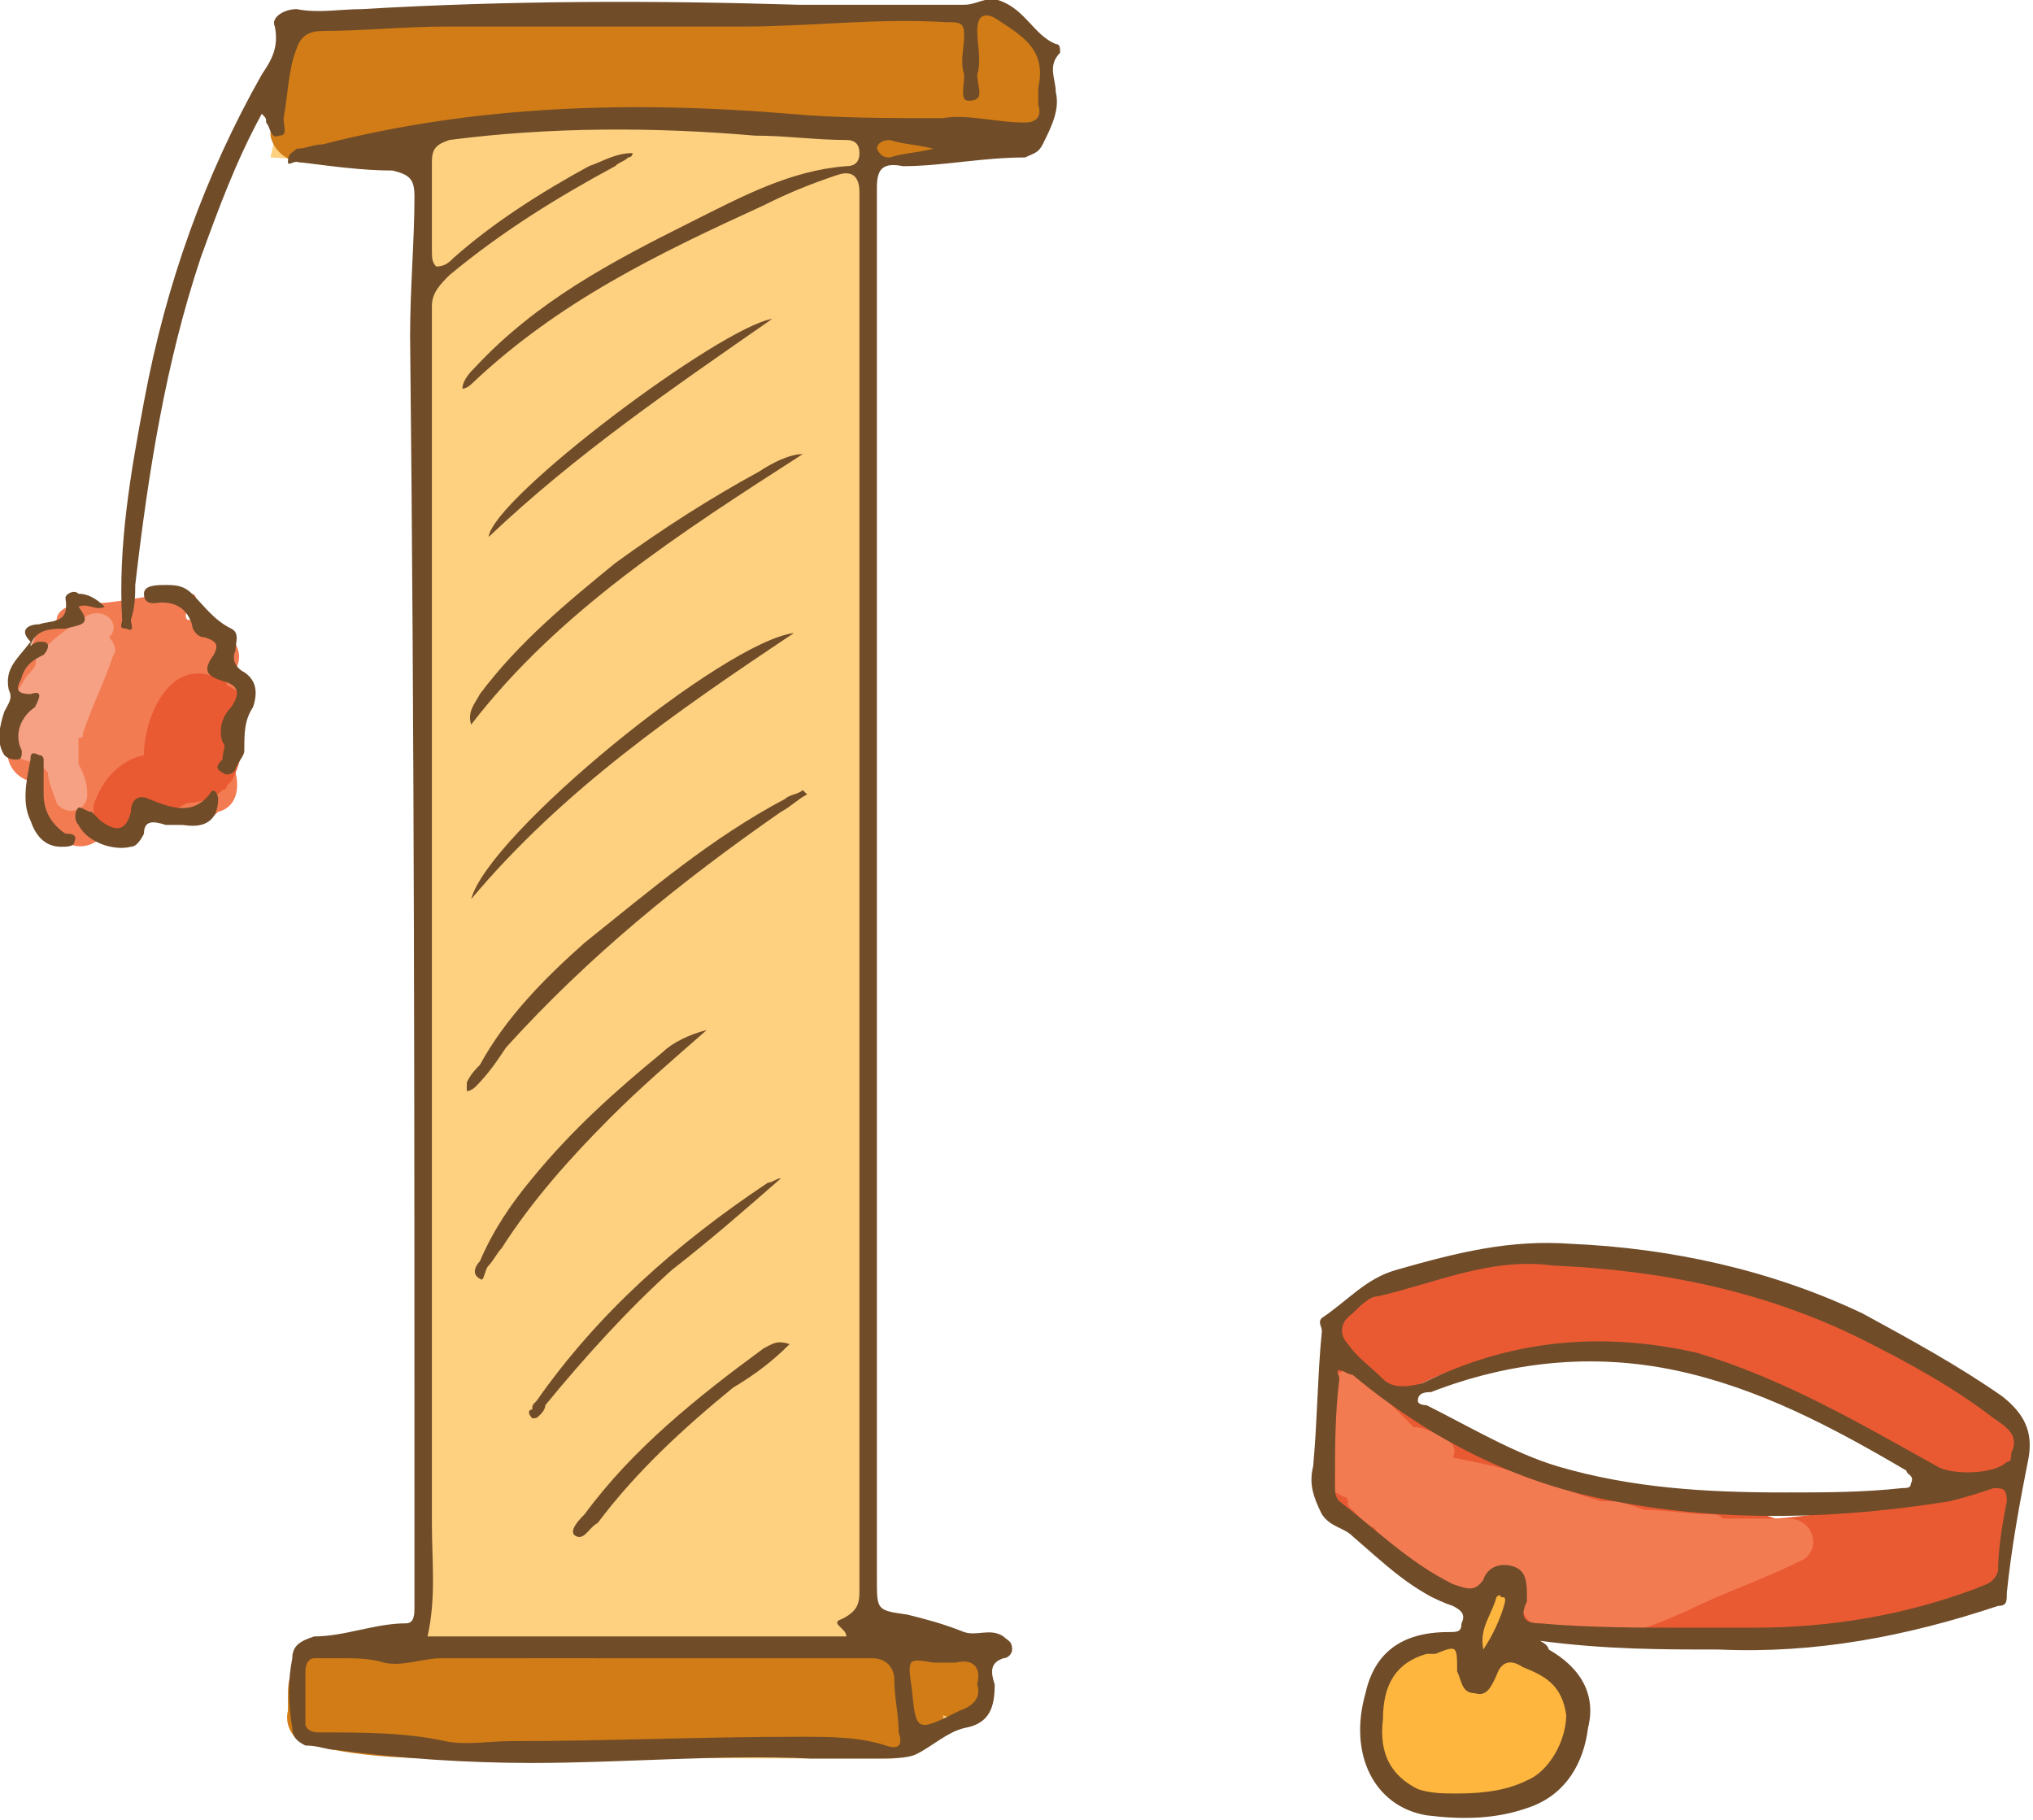 <?xml version="1.0" encoding="UTF-8"?>
<!DOCTYPE svg PUBLIC "-//W3C//DTD SVG 1.1//EN" "http://www.w3.org/Graphics/SVG/1.1/DTD/svg11.dtd">
<!-- Creator: CorelDRAW X7 -->
<svg xmlns="http://www.w3.org/2000/svg" xml:space="preserve" width="3.541in" height="3.17in" version="1.1" style="shape-rendering:geometricPrecision; text-rendering:geometricPrecision; image-rendering:optimizeQuality; fill-rule:evenodd; clip-rule:evenodd"
viewBox="0 0 466 417"
 xmlns:xlink="http://www.w3.org/1999/xlink">
 <defs>
  <style type="text/css">
   <![CDATA[
    .fil3 {fill:#704C28;fill-rule:nonzero}
    .fil5 {fill:#D17C16;fill-rule:nonzero}
    .fil1 {fill:#E95A33;fill-rule:nonzero}
    .fil2 {fill:#F37B52;fill-rule:nonzero}
    .fil6 {fill:#F6A184;fill-rule:nonzero}
    .fil0 {fill:#FEB63F;fill-rule:nonzero}
    .fil4 {fill:#FED180;fill-rule:nonzero}
   ]]>
  </style>
 </defs>
 <g id="Layer_x0020_1">

  <path class="fil0" d="M359 392c0,-2 -1,-4 -3,-6 0,0 0,0 0,0 0,0 0,-1 0,-1 -1,-3 -4,-5 -7,-6 0,-4 1,-17 -5,-17 -4,0 -9,12 -9,15 -5,0 -11,1 -14,5 -3,2 -4,6 -4,9 -1,2 -1,3 -1,5 0,1 0,3 1,4 0,1 0,2 0,2 -1,3 1,8 4,9 4,2 7,2 11,2 2,0 4,0 6,0 1,0 1,0 1,0 4,1 7,0 10,-2 7,-2 13,-11 10,-19z"/>
  <path class="fil1" d="M461 326c-1,0 -2,-1 -3,-1 -1,-1 -3,-2 -4,-3 -2,-2 -4,-4 -7,-6 -1,-1 -2,-1 -3,-1 -2,-2 -4,-3 -7,-4 -5,-4 -11,-6 -17,-8 -9,-7 -20,-9 -32,-10 0,-3 -1,-5 -4,-5 -17,-1 -26,-4 -42,0 -1,1 -8,3 -9,3 -3,0 -5,0 -7,1 -9,1 -13,4 -20,11 -2,3 -4,9 -2,11 0,0 -1,1 -1,2 -1,6 -1,13 0,19 0,2 1,4 3,4 0,1 -2,3 -2,3 0,1 0,1 0,1 0,2 1,3 2,4 3,5 9,7 14,10 1,1 2,2 4,3 0,1 0,1 0,1 1,4 5,6 9,6 3,0 6,-1 9,-2 2,-1 3,-1 4,-2 0,1 1,1 2,2 0,0 -1,5 -1,6 3,6 8,3 15,4 8,1 12,1 20,1 17,1 47,3 74,-13 2,0 3,-2 4,-4 0,-5 0,-10 1,-14 0,0 0,0 0,0 2,-1 -1,-7 1,-9 1,-2 5,-8 -1,-10zm-62 20l0 0c-1,-1 -2,-2 -4,-2 -26,-4 -53,-9 -74,-24 0,-1 1,-1 2,-2 1,0 3,-1 5,-2 0,0 0,0 0,0 41,-18 84,2 119,25 -13,3 -27,6 -40,7 -3,-1 -6,-2 -8,-2z"/>
  <path class="fil2" d="M410 348c-5,0 -10,0 -15,0 -1,-1 -2,-1 -3,-1 -5,0 -10,-1 -15,-1 -3,-1 -5,-2 -8,-2 -1,0 -2,0 -2,0 -7,-2 -14,-5 -21,-7 -3,-1 -8,-2 -13,-3 1,-2 0,-4 -3,-5 -2,-1 -4,-2 -6,-2 -4,-4 -8,-8 -12,-12 -3,-3 -9,1 -9,5 1,1 1,2 1,3 -1,1 -1,3 0,4 0,1 0,2 0,3 0,3 0,5 0,8 0,3 2,4 4,5 1,0 1,1 1,2 1,1 2,2 3,3 1,1 2,2 3,2 0,0 0,0 0,0 2,4 4,6 7,8 1,1 3,2 4,3 0,0 1,0 2,0 0,3 2,4 4,5 3,0 6,-1 8,-3 2,-2 4,-3 6,-4 1,4 1,7 3,10 1,3 4,5 7,4 2,1 5,0 8,0 1,0 2,1 3,1 7,1 13,-2 20,-5 8,-4 17,-7 25,-11 6,-2 4,-10 -2,-10z"/>
  <path class="fil3" d="M353 376c2,1 2,2 2,2 7,4 11,10 9,18 -1,8 -5,15 -13,18 -8,3 -16,3 -24,2 -12,-2 -18,-14 -14,-28 2,-9 8,-14 19,-14 2,0 3,0 3,-2 1,-2 0,-3 -2,-4 -9,-3 -16,-10 -23,-16 -2,-2 -5,-2 -7,-5 -2,-4 -3,-7 -2,-11 1,-11 1,-21 2,-31 0,-1 -1,-2 0,-3 6,-4 10,-9 17,-11 14,-4 26,-7 40,-6 23,1 46,6 67,16 11,6 22,12 32,19 5,4 7,8 6,14 -2,10 -4,21 -5,31 0,2 0,3 -2,3 -21,7 -42,11 -64,10 -13,0 -26,0 -41,-2zm34 -3l0 0c5,0 10,0 15,0 18,0 35,-3 51,-9 2,-1 4,-1 5,-4 0,-5 1,-11 2,-16 0,-3 -1,-3 -3,-3 -3,1 -6,2 -10,3 -25,4 -51,5 -77,0 -22,-4 -42,-14 -60,-29 -1,0 -2,-1 -3,-1 -1,0 0,1 0,2 -1,8 -1,16 -1,24 0,2 0,3 1,4 9,7 16,14 26,19 3,1 5,2 7,-1 1,-3 4,-4 7,-3 3,1 3,4 3,7 0,0 0,1 0,1 -2,4 0,5 3,5 11,1 23,1 34,1zm-31 -83l0 0c-14,-2 -27,4 -40,7 -2,0 -4,2 -6,4 -3,2 -3,5 -1,7 2,3 5,5 8,8 2,2 5,2 9,1 20,-10 41,-12 63,-7 20,6 37,16 55,26 3,2 13,2 16,-1 1,0 1,-1 1,-2 2,-4 -1,-6 -4,-8 -9,-7 -20,-13 -30,-18 -22,-11 -46,-16 -71,-17zm53 52l0 0c9,0 18,0 27,-1 1,0 2,0 2,-1 1,-2 -1,-2 -1,-3 -17,-10 -34,-19 -53,-23 -19,-4 -38,-2 -56,5 -1,0 -3,0 -3,2 0,1 2,1 2,1 10,5 20,11 30,14 17,5 34,6 52,6zm-75 69l0 0c7,0 12,-1 16,-3 5,-2 9,-9 9,-15 -1,-7 -5,-9 -10,-11 -3,-2 -5,-1 -6,2 -1,2 -2,5 -5,4 -3,0 -3,-3 -4,-5 0,-6 0,-6 -5,-4 -1,0 -2,0 -2,0 -7,2 -10,7 -10,15 -1,8 2,13 8,16 3,1 6,1 9,1zm6 -33l0 0c2,-3 4,-7 5,-11 0,-1 0,-1 -1,-1 0,-1 -1,0 -1,0 -1,4 -4,7 -3,12z"/>
  <path class="fil2" d="M55 165c0,0 0,-12 -2,-10 3,-4 2,-7 -1,-10 -3,-3 -6,-3 -9,-3 -2,-2 4,-5 1,-6 -6,-1 -19,3 -24,2 -2,0 -7,1 -7,4 0,0 -5,3 -5,4 -1,2 -1,3 -2,4 -1,1 -2,3 -2,5 0,1 0,1 0,2 -1,1 -1,3 -1,4 0,0 0,1 0,1 -3,2 -3,5 -1,8 0,0 0,0 0,1 -1,3 1,7 5,8 0,1 0,1 0,2 1,4 3,9 7,11 3,3 7,2 9,0 4,1 9,-1 11,-6 0,-1 0,-2 0,-2 2,3 5,5 9,5 3,0 5,-1 7,-3 4,-1 5,-5 4,-9 1,-4 1,-8 1,-12z"/>
  <path class="fil4" d="M239 30l1 -18c-1,-1 -2,-2 -3,-3l-10 -6c-2,0 -4,0 -6,0l-152 2 -7 31 35 2 -1 336 -26 4 -2 19c32,6 82,6 137,6l20 -12 -1 -16 -27 -2 3 -335 39 -8z"/>
  <path class="fil5" d="M234 6c-1,-1 -2,-1 -3,-1 -1,-1 -1,-2 -2,-2 -3,0 -7,0 -11,-1 0,1 0,1 0,2 -3,0 -5,0 -7,0 -1,-1 -3,-2 -5,-2 -19,2 -37,2 -56,2 -17,0 -35,-5 -52,-2 -2,1 -4,2 -5,3 -7,0 -13,-1 -20,-1 -4,0 -7,2 -8,6 -2,7 -3,14 -3,21 1,5 7,8 12,5 2,0 4,-1 5,-3 12,-2 23,-3 35,-4 5,-1 10,-1 15,-2 2,1 4,2 6,2 15,-1 30,-3 46,-1 6,0 12,1 17,2 0,4 4,9 10,7 5,-1 9,-2 14,-4 2,2 6,1 8,-2 2,1 4,1 6,0 1,0 2,-1 3,-1 0,-1 0,-1 1,-2 0,-3 0,-5 1,-8l0 -5c0,-1 0,-1 0,-2 -2,-2 -5,-4 -7,-7z"/>
  <path class="fil5" d="M224 381c-9,-7 -17,-7 -27,-3 0,1 -1,1 -2,1 -11,-3 -22,-1 -33,0 -10,1 -21,1 -31,1 -3,0 -6,0 -10,0 -5,-1 -10,-1 -16,-2 -9,-2 -18,-3 -27,0 -4,-3 -10,-2 -11,5 -1,2 -1,4 -1,6 0,0 0,0 0,1 0,0 0,1 0,2 -1,4 2,8 6,8 12,3 24,3 36,3 12,0 24,-4 36,-4 6,0 12,2 17,1 7,0 13,-1 19,0 7,0 14,1 20,0 2,1 5,2 7,1 1,-1 11,-7 9,-8 7,3 14,-7 8,-12z"/>
  <path class="fil6" d="M18 169c1,0 1,0 1,-1 2,-6 5,-12 7,-18 1,-1 0,-3 -1,-4 0,0 0,0 0,0 3,-3 -1,-7 -5,-5 -3,2 -8,5 -11,9 -2,2 1,1 -3,5 -1,2 -2,3 -3,5 -2,2 0,4 2,5 -1,1 -1,1 -1,2 0,1 -1,1 -1,2 0,1 0,2 0,3 1,2 4,3 6,2 0,1 1,2 2,3 0,2 1,4 2,7 2,3 7,2 7,-2 0,-3 -1,-5 -2,-7 0,-1 0,-2 0,-4 0,0 0,-1 0,-1 0,-1 0,-1 0,-1z"/>
  <path class="fil1" d="M52 180c0,0 1,-1 1,-1 0,0 0,0 0,0 3,-5 3,-12 3,-17 0,-3 -2,-4 -4,-5 0,-1 -1,-2 -3,-2 -10,-4 -16,9 -16,18 -5,1 -9,5 -11,10 -3,6 6,10 9,5 1,0 1,0 1,0 4,-1 7,-2 11,-4 2,0 6,-1 8,-3 0,0 1,0 1,-1 0,0 0,0 0,0z"/>
  <path class="fil3" d="M60 26c-6,11 -10,22 -14,33 -8,24 -12,49 -15,75 0,2 0,5 -1,8 0,1 1,3 -1,2 -2,0 -1,-1 -1,-2 -1,-17 2,-34 5,-50 5,-27 14,-52 27,-75 2,-3 4,-6 3,-11 -1,-2 2,-4 5,-4 5,1 10,0 15,0 34,-2 67,-2 100,-1 13,0 25,0 38,0 3,0 5,-2 8,-1 6,2 8,8 13,10 1,0 1,1 1,2 -3,3 -1,6 -1,9 1,4 -1,8 -3,12 -1,2 -2,2 -4,3 -10,0 -19,2 -28,2 -5,-1 -6,1 -6,5 0,16 0,32 0,48 0,91 0,181 0,271 0,7 0,7 7,8 4,1 8,2 13,4 3,1 6,-1 9,1 1,1 2,1 2,3 0,1 -1,2 -2,2 -3,1 -3,3 -2,6 0,5 -1,9 -7,10 -4,1 -7,4 -11,6 -2,1 -6,1 -10,1 -5,0 -9,0 -14,0 -21,-1 -43,1 -64,1 -15,0 -30,-1 -45,-3 -2,0 -4,-1 -7,-1 -2,-1 -3,-2 -3,-4 -1,-6 -1,-11 0,-16 0,-3 2,-4 5,-5 7,0 14,-3 21,-3 2,0 2,-2 2,-4 0,-6 0,-12 0,-18 0,-91 0,-182 -1,-273 0,-11 1,-22 1,-32 0,-4 -1,-5 -5,-6 -7,0 -14,-1 -22,-2 -1,0 -2,1 -2,0 0,-2 1,-2 2,-3 2,0 4,-1 6,-1 35,-9 71,-10 107,-7 11,1 23,1 35,1 6,-1 12,1 19,1 2,0 4,-1 3,-4 0,-1 0,-3 0,-4 2,-9 -4,-12 -10,-16 -2,-1 -4,-1 -4,3 0,3 1,7 0,10 0,3 2,6 -2,6 -2,0 -1,-3 -1,-6 -1,-3 0,-6 0,-9 0,-3 -1,-3 -4,-3 -16,-1 -31,1 -47,1 -22,0 -45,0 -68,0 -9,0 -19,1 -28,1 -3,0 -5,1 -6,4 -2,5 -2,11 -3,16 0,2 1,4 -1,4 -2,1 -2,-2 -3,-3 0,-1 0,-1 -1,-2zm134 349l0 0c0,-2 -4,-3 -1,-4 4,-2 4,-4 4,-7 0,-76 0,-151 0,-227 0,-31 0,-62 0,-93 0,-4 -2,-5 -5,-4 -6,2 -11,4 -17,7 -24,11 -47,22 -67,41 0,0 -1,1 -2,1 0,-2 2,-4 3,-5 14,-15 31,-24 49,-33 12,-6 23,-12 36,-13 2,0 3,-1 3,-3 0,-2 -1,-3 -3,-3 -7,0 -14,-1 -21,-1 -23,-2 -47,-2 -70,1 -3,1 -4,2 -4,5 0,7 0,14 0,20 0,2 0,3 1,4 2,0 3,-1 4,-2 9,-8 20,-15 31,-21 3,-1 6,-3 10,-3 0,1 -1,1 -1,1 -1,1 -2,1 -3,2 -13,7 -26,15 -38,25 -2,2 -4,4 -4,7 0,93 0,186 0,279 0,9 1,17 -1,26 32,0 64,0 96,0zm-115 5l0 0c-3,0 -5,0 -7,0 -1,0 -2,1 -2,3 0,4 0,8 0,12 0,1 1,2 3,2 10,0 20,0 29,2 5,1 10,0 15,0 22,0 44,-1 66,-1 7,0 14,0 20,2 3,1 4,0 3,-3 0,-4 -1,-8 -1,-12 0,-3 -2,-5 -5,-5 -33,0 -66,0 -99,0 -4,0 -9,2 -13,1 -3,-1 -7,-1 -9,-1zm145 6l0 0c1,-4 -1,-6 -5,-5 -2,0 -3,0 -5,0 -6,-1 -6,-1 -5,6 1,10 1,10 11,5 3,-1 5,-3 4,-6zm-10 -352l0 0c-4,-1 -7,-1 -10,-2 -2,0 -3,1 -3,2 1,2 2,2 3,2 3,-1 6,-1 10,-2z"/>
  <path class="fil3" d="M38 134c2,0 4,0 6,2 3,3 5,6 9,8 2,1 1,3 1,5 -1,2 0,4 2,5 3,2 3,5 2,8 -2,3 -2,6 -2,10 0,1 -1,2 -2,4 0,1 -2,2 -3,1 -2,-1 -1,-2 0,-3 0,-2 1,-3 0,-4 -1,-3 0,-6 2,-8 2,-3 2,-5 -2,-6 -3,-1 -5,-2 -2,-6 1,-2 1,-3 -2,-4 -2,0 -3,-2 -3,-3 -1,-3 -3,-5 -7,-5 -1,0 -4,1 -4,-2 0,-2 3,-2 5,-2z"/>
  <path class="fil3" d="M42 189c-1,0 -2,0 -4,0 -3,-1 -5,-1 -5,2 -1,2 -2,3 -3,3 -4,1 -10,-1 -12,-5 -1,-1 -1,-3 0,-4 1,0 2,1 3,1 1,1 2,2 2,2 4,3 6,2 7,-2 0,-3 2,-4 4,-3 5,2 10,4 14,-1 1,-2 2,0 2,1 0,4 -2,7 -8,6z"/>
  <path class="fil3" d="M7 148c0,0 1,-1 2,-1 1,0 2,0 2,1 0,1 -1,2 -1,2 -2,1 -4,2 -5,5 0,1 -3,4 2,4 3,-1 2,1 1,3 -3,2 -5,6 -3,10 0,1 0,2 -1,2 -1,0 -2,0 -3,-1 -2,-3 -1,-7 0,-10 1,-2 2,-3 1,-5 -1,-5 2,-7 5,-11l0 1z"/>
  <path class="fil3" d="M14 194c-4,0 -6,-3 -7,-6 -2,-4 -1,-9 0,-14 0,-1 0,-2 2,-1 1,0 1,1 1,1 0,3 0,5 0,8 0,4 2,7 5,9 1,0 3,0 2,2 0,1 -2,1 -3,1z"/>
  <path class="fil3" d="M7 147c-3,-3 0,-4 2,-4 3,-1 7,0 6,-6 0,-1 2,-2 3,-1 2,0 4,1 6,3 -2,1 -4,-1 -6,0 3,4 1,4 -3,5 -3,0 -7,0 -8,4 0,0 0,-1 0,-1z"/>
  <path class="fil3" d="M185 182c-2,1 -4,3 -6,4 -23,16 -44,33 -63,54 -2,3 -4,6 -7,9 0,0 -1,1 -2,1 0,-1 0,-2 0,-2 1,-2 2,-3 3,-4 6,-11 15,-20 24,-28 15,-12 29,-24 46,-33 1,-1 3,-1 4,-2 0,0 0,0 1,1z"/>
  <path class="fil3" d="M108 206c4,-15 58,-59 74,-61 -27,18 -53,36 -74,61z"/>
  <path class="fil3" d="M184 104c-14,9 -28,18 -41,28 -13,10 -25,21 -35,34 -1,-3 1,-5 2,-7 9,-12 20,-21 31,-30 11,-8 22,-15 33,-21 3,-2 7,-4 10,-4z"/>
  <path class="fil3" d="M162 236c-8,7 -15,13 -22,20 -9,9 -18,19 -25,30 -1,1 -2,3 -3,4 -1,1 -1,4 -2,3 -2,-1 -1,-3 0,-4 3,-7 7,-13 12,-19 9,-11 19,-20 30,-29 2,-2 6,-4 10,-5z"/>
  <path class="fil3" d="M177 73c-23,16 -45,31 -65,50 1,-9 53,-48 65,-50z"/>
  <path class="fil3" d="M181 308c-4,4 -8,7 -13,10 -11,9 -22,19 -31,31 -2,1 -3,4 -5,3 -2,-1 1,-4 2,-5 11,-15 26,-27 41,-38 2,-1 3,-2 6,-1z"/>
  <path class="fil3" d="M179 270c-8,7 -16,14 -25,21 -10,9 -20,20 -29,31 0,1 -1,2 -1,2 -1,1 -1,1 -2,1 -1,-1 -1,-2 0,-2 0,-1 0,-1 1,-2 14,-20 32,-36 53,-50 1,0 2,-1 3,-1 0,0 0,0 0,0z"/>
 </g>
</svg>
